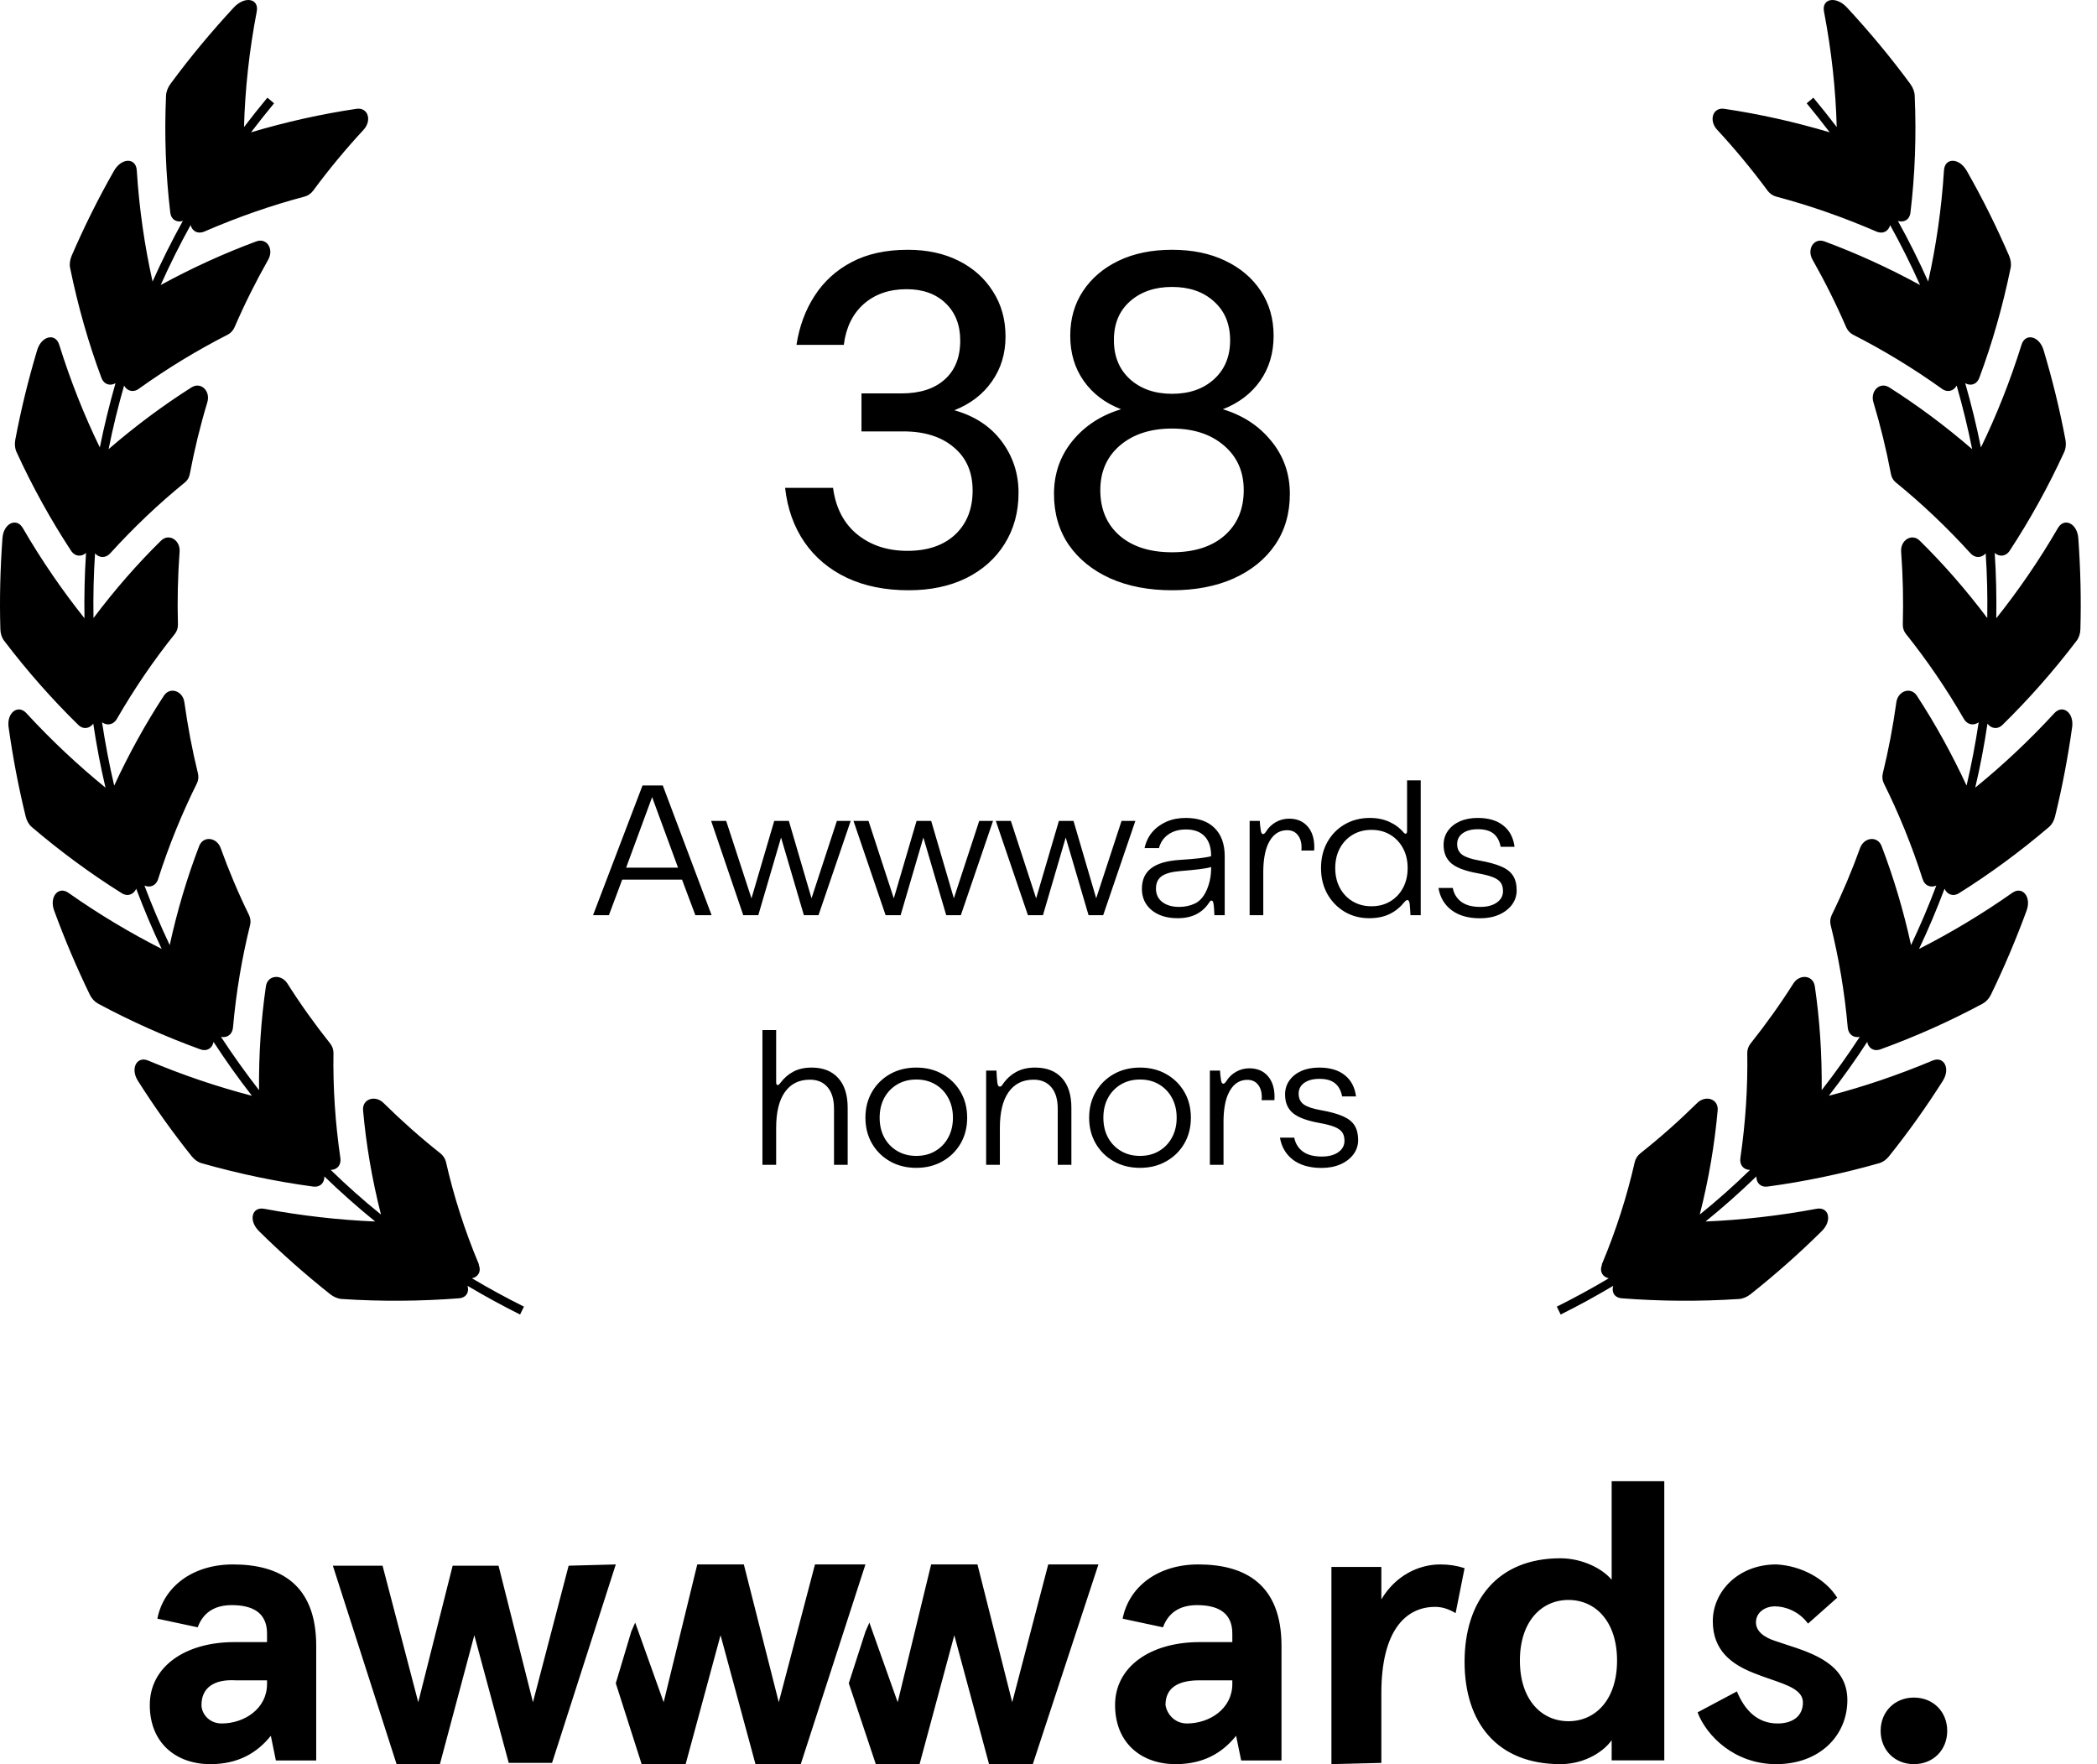 <svg class="w-full fill-current text-gray-600 | dark:text-grayDark-100 h-16 xl:h-24" width="126" height="106" xmlns="http://www.w3.org/2000/svg" viewBox="0 0 126 106" f="none">
<path fill-rule="evenodd" clip-rule="evenodd" d="M28.781 75.984C27.912 73.916 27.257 71.848 26.796 69.814C26.749 69.618 26.629 69.429 26.455 69.294C25.252 68.341 24.122 67.334 23.052 66.28C22.544 65.773 21.762 66.03 21.815 66.706C21.996 68.753 22.35 70.855 22.892 72.977C21.835 72.125 20.826 71.226 19.87 70.294C20.238 70.294 20.512 70.023 20.452 69.584C20.137 67.429 20.004 65.314 20.037 63.266C20.037 63.07 19.97 62.861 19.837 62.699C18.914 61.536 18.052 60.334 17.27 59.097C16.895 58.509 16.086 58.583 15.979 59.252C15.685 61.259 15.545 63.354 15.565 65.503C14.756 64.462 13.994 63.395 13.278 62.3C13.633 62.374 13.96 62.172 14 61.739C14.188 59.597 14.542 57.536 15.03 55.57C15.077 55.38 15.05 55.164 14.963 54.982C14.321 53.671 13.753 52.326 13.258 50.954C13.024 50.306 12.216 50.204 11.968 50.833C11.246 52.718 10.651 54.705 10.197 56.786C9.642 55.61 9.134 54.421 8.679 53.211C9.007 53.353 9.374 53.231 9.501 52.819C10.15 50.785 10.939 48.866 11.834 47.062C11.921 46.886 11.941 46.677 11.895 46.474C11.547 45.062 11.28 43.636 11.079 42.197C10.985 41.514 10.217 41.244 9.849 41.798C8.753 43.474 7.75 45.285 6.861 47.204C6.566 45.947 6.326 44.677 6.132 43.4C6.419 43.609 6.807 43.569 7.021 43.197C8.084 41.359 9.254 39.649 10.511 38.082C10.631 37.926 10.698 37.73 10.691 37.521C10.651 36.068 10.684 34.608 10.791 33.149C10.845 32.459 10.15 32.02 9.675 32.486C8.244 33.892 6.887 35.446 5.617 37.136C5.597 35.845 5.624 34.547 5.711 33.25C5.951 33.52 6.332 33.561 6.62 33.25C8.044 31.682 9.548 30.257 11.112 28.986C11.266 28.865 11.373 28.675 11.406 28.473C11.681 27.027 12.028 25.594 12.456 24.175C12.663 23.499 12.075 22.918 11.507 23.276C9.802 24.357 8.131 25.601 6.526 26.986C6.78 25.702 7.095 24.432 7.456 23.168C7.629 23.486 7.997 23.614 8.345 23.357C10.083 22.114 11.868 21.033 13.686 20.107C13.86 20.019 14.007 19.857 14.094 19.661C14.689 18.283 15.364 16.931 16.113 15.607C16.474 14.978 16.039 14.269 15.398 14.505C13.466 15.222 11.547 16.093 9.655 17.127C10.197 15.911 10.798 14.708 11.453 13.525C11.547 13.884 11.874 14.086 12.282 13.911C14.281 13.046 16.293 12.343 18.312 11.809C18.506 11.755 18.693 11.627 18.82 11.451C19.75 10.194 20.753 8.978 21.842 7.802C22.364 7.241 22.116 6.437 21.421 6.538C19.322 6.849 17.196 7.322 15.083 7.951C15.531 7.363 15.993 6.782 16.467 6.207L16.066 5.869C15.585 6.45 15.117 7.038 14.662 7.633C14.722 5.396 14.97 3.079 15.424 0.707C15.585 -0.084 14.722 -0.266 14.054 0.443C12.683 1.923 11.413 3.45 10.25 5.031C10.083 5.254 9.983 5.518 9.976 5.754C9.869 8.174 9.963 10.518 10.23 12.762C10.283 13.221 10.638 13.383 10.985 13.275C10.323 14.471 9.715 15.688 9.167 16.918C8.692 14.789 8.365 12.559 8.218 10.235C8.171 9.464 7.302 9.464 6.847 10.268C5.898 11.931 5.056 13.633 4.307 15.363C4.2 15.613 4.166 15.877 4.213 16.1C4.688 18.411 5.316 20.614 6.092 22.695C6.252 23.121 6.627 23.202 6.941 23.026C6.573 24.303 6.259 25.594 5.998 26.885C5.056 24.952 4.24 22.891 3.558 20.715C3.337 19.992 2.495 20.175 2.234 21.033C1.7 22.817 1.258 24.621 0.917 26.432C0.871 26.689 0.897 26.952 0.991 27.155C1.96 29.27 3.063 31.25 4.267 33.088C4.514 33.46 4.902 33.46 5.169 33.223C5.082 34.534 5.056 35.845 5.076 37.149C3.745 35.48 2.502 33.676 1.372 31.73C0.998 31.081 0.222 31.439 0.149 32.318C0.015 34.149 -0.032 35.987 0.022 37.811C0.028 38.075 0.109 38.318 0.249 38.501C1.646 40.339 3.137 42.021 4.695 43.548C5.009 43.859 5.39 43.771 5.604 43.481C5.798 44.771 6.038 46.055 6.339 47.326C4.695 45.988 3.097 44.494 1.586 42.852C1.085 42.305 0.396 42.819 0.516 43.69C0.77 45.501 1.111 47.299 1.546 49.069C1.606 49.319 1.74 49.549 1.907 49.691C3.652 51.177 5.463 52.508 7.309 53.664C7.683 53.901 8.037 53.732 8.184 53.401C8.646 54.623 9.154 55.833 9.715 57.016C7.823 56.056 5.945 54.934 4.12 53.651C3.518 53.218 2.95 53.873 3.251 54.705C3.879 56.421 4.594 58.11 5.397 59.766C5.51 60.002 5.691 60.192 5.885 60.3C7.91 61.388 9.969 62.3 12.035 63.05C12.456 63.199 12.764 62.962 12.831 62.604C13.553 63.712 14.321 64.793 15.137 65.841C13.058 65.3 10.979 64.597 8.906 63.726C8.224 63.435 7.81 64.199 8.291 64.949C9.281 66.51 10.357 68.023 11.52 69.476C11.687 69.686 11.901 69.834 12.122 69.895C14.361 70.53 16.601 70.997 18.807 71.294C19.255 71.355 19.502 71.051 19.489 70.686C20.458 71.625 21.481 72.531 22.544 73.395C20.351 73.301 18.125 73.051 15.879 72.632C15.137 72.49 14.91 73.328 15.558 73.97C16.902 75.301 18.332 76.565 19.837 77.761C20.05 77.93 20.305 78.038 20.538 78.051C22.919 78.207 25.272 78.186 27.565 78.011C28.033 77.977 28.2 77.626 28.093 77.261C29.116 77.869 30.165 78.443 31.248 78.984C31.288 78.906 31.327 78.827 31.365 78.747C31.404 78.668 31.442 78.588 31.482 78.511C30.413 77.977 29.37 77.409 28.36 76.808C28.728 76.727 28.935 76.402 28.761 75.984H28.781ZM50.872 34.71C51.938 35.214 53.179 35.466 54.596 35.466C55.914 35.466 57.069 35.222 58.062 34.734C59.055 34.238 59.824 33.55 60.369 32.671C60.923 31.784 61.2 30.763 61.2 29.607C61.2 28.451 60.862 27.422 60.186 26.519C59.511 25.615 58.563 24.993 57.342 24.651C58.31 24.268 59.063 23.691 59.6 22.918C60.146 22.145 60.418 21.245 60.418 20.22C60.418 19.195 60.166 18.291 59.661 17.51C59.165 16.721 58.477 16.106 57.598 15.667C56.719 15.227 55.702 15.008 54.547 15.008C53.228 15.008 52.101 15.256 51.165 15.752C50.238 16.24 49.497 16.916 48.944 17.778C48.39 18.633 48.028 19.614 47.857 20.72H50.701C50.832 19.679 51.23 18.861 51.898 18.267C52.573 17.673 53.432 17.376 54.473 17.376C55.45 17.376 56.231 17.656 56.817 18.218C57.403 18.779 57.696 19.528 57.696 20.464C57.696 21.473 57.383 22.254 56.756 22.808C56.138 23.361 55.275 23.638 54.168 23.638H51.763V25.921H54.278C55.548 25.921 56.557 26.238 57.305 26.873C58.062 27.499 58.441 28.366 58.441 29.473C58.441 30.58 58.091 31.462 57.391 32.122C56.691 32.773 55.735 33.098 54.522 33.098C53.326 33.098 52.321 32.769 51.507 32.109C50.701 31.45 50.217 30.518 50.054 29.314H47.174C47.312 30.559 47.699 31.646 48.333 32.573C48.968 33.493 49.814 34.205 50.872 34.71ZM66.723 34.758C67.79 35.23 69.022 35.466 70.422 35.466C71.83 35.466 73.063 35.23 74.121 34.758C75.187 34.278 76.017 33.607 76.611 32.744C77.205 31.873 77.502 30.852 77.502 29.68C77.502 28.468 77.132 27.41 76.391 26.506C75.659 25.595 74.686 24.956 73.474 24.59C74.434 24.216 75.183 23.646 75.72 22.881C76.257 22.116 76.526 21.213 76.526 20.171C76.526 19.154 76.269 18.259 75.757 17.485C75.252 16.712 74.54 16.106 73.62 15.667C72.709 15.227 71.643 15.008 70.422 15.008C69.201 15.008 68.131 15.227 67.212 15.667C66.3 16.106 65.588 16.712 65.075 17.485C64.563 18.259 64.306 19.154 64.306 20.171C64.306 21.213 64.575 22.116 65.112 22.881C65.649 23.646 66.398 24.216 67.358 24.59C66.146 24.956 65.169 25.595 64.428 26.506C63.696 27.41 63.33 28.468 63.33 29.68C63.33 30.852 63.627 31.873 64.221 32.744C64.823 33.607 65.657 34.278 66.723 34.758ZM72.949 22.783C72.306 23.369 71.464 23.662 70.422 23.662C69.389 23.662 68.546 23.369 67.895 22.783C67.244 22.189 66.923 21.4 66.931 20.415C66.931 19.447 67.252 18.678 67.895 18.108C68.546 17.53 69.389 17.241 70.422 17.241C71.464 17.241 72.302 17.53 72.937 18.108C73.58 18.678 73.905 19.447 73.913 20.415C73.921 21.4 73.6 22.189 72.949 22.783ZM73.572 32.183C72.807 32.85 71.757 33.184 70.422 33.184C69.096 33.184 68.046 32.85 67.273 32.183C66.5 31.507 66.113 30.596 66.113 29.448C66.113 28.334 66.508 27.438 67.297 26.763C68.095 26.087 69.136 25.75 70.422 25.75C71.708 25.75 72.746 26.087 73.535 26.763C74.332 27.438 74.731 28.334 74.731 29.448C74.731 30.596 74.345 31.507 73.572 32.183ZM35.633 54.99L38.607 47.193H39.823L42.757 54.99H41.781L40.98 52.852H37.386L36.586 54.99H35.633ZM37.621 52.134H40.741L39.183 47.896L37.621 52.134ZM42.731 49.326L44.659 54.99H45.563L46.93 50.322L48.302 54.99H49.181L51.114 49.326H50.284L48.761 53.975L47.399 49.326H46.52L45.153 53.98L43.634 49.326H42.731ZM53.212 54.99L51.283 49.326H52.186L53.705 53.98L55.072 49.326H55.951L57.313 53.975L58.837 49.326H59.667L57.733 54.99H56.854L55.482 50.322L54.115 54.99H53.212ZM59.835 49.326L61.764 54.99H62.667L64.035 50.322L65.407 54.99H66.286L68.219 49.326H67.389L65.866 53.975L64.503 49.326H63.624L62.257 53.98L60.739 49.326H59.835ZM70.761 55.171C70.113 55.171 69.592 55.01 69.198 54.688C68.808 54.362 68.612 53.934 68.612 53.403C68.612 52.87 68.795 52.461 69.159 52.178C69.527 51.891 70.093 51.722 70.858 51.67C71.308 51.641 71.7 51.608 72.035 51.572C72.371 51.533 72.616 51.491 72.772 51.445V51.426C72.772 50.915 72.642 50.523 72.382 50.249C72.121 49.976 71.749 49.839 71.264 49.839C70.831 49.839 70.473 49.941 70.189 50.147C69.909 50.348 69.726 50.619 69.638 50.957H68.773C68.852 50.589 69.005 50.27 69.232 50C69.463 49.73 69.75 49.52 70.092 49.37C70.437 49.221 70.821 49.146 71.244 49.146C71.996 49.146 72.574 49.347 72.978 49.751C73.384 50.151 73.588 50.716 73.588 51.445V54.99H72.968C72.965 54.86 72.958 54.728 72.948 54.595C72.939 54.458 72.925 54.351 72.909 54.273C72.89 54.165 72.851 54.111 72.792 54.111C72.763 54.111 72.738 54.121 72.719 54.141C72.699 54.16 72.668 54.203 72.626 54.268C72.437 54.554 72.186 54.777 71.874 54.937C71.561 55.093 71.19 55.171 70.761 55.171ZM69.457 53.394C69.457 53.736 69.584 54.004 69.838 54.199C70.095 54.395 70.434 54.492 70.853 54.492C71.182 54.492 71.492 54.427 71.781 54.297C72.071 54.163 72.304 53.91 72.48 53.535C72.564 53.356 72.634 53.151 72.689 52.92C72.745 52.686 72.772 52.416 72.772 52.109V52.095C72.62 52.144 72.385 52.188 72.069 52.227C71.754 52.266 71.368 52.303 70.912 52.339C70.394 52.381 70.022 52.486 69.794 52.651C69.569 52.818 69.457 53.065 69.457 53.394ZM75.085 49.326V54.99H75.905V52.398C75.905 52.066 75.928 51.76 75.973 51.48C76.019 51.2 76.087 50.956 76.178 50.747C76.436 50.171 76.821 49.883 77.336 49.883C77.615 49.883 77.83 49.981 77.98 50.176C78.133 50.368 78.208 50.623 78.205 50.943C78.205 50.969 78.203 50.996 78.2 51.026C78.2 51.052 78.198 51.078 78.195 51.104H78.962C78.968 51.038 78.971 50.977 78.971 50.918C78.971 50.381 78.836 49.959 78.566 49.653C78.296 49.344 77.926 49.19 77.458 49.19C77.168 49.19 76.901 49.26 76.657 49.4C76.413 49.536 76.214 49.73 76.061 49.981C75.999 50.072 75.942 50.117 75.89 50.117C75.822 50.117 75.776 50.042 75.754 49.893C75.74 49.808 75.728 49.709 75.715 49.595C75.705 49.481 75.698 49.391 75.695 49.326H75.085ZM82.27 55.171C81.723 55.171 81.231 55.042 80.795 54.785C80.359 54.525 80.012 54.168 79.755 53.716C79.501 53.26 79.374 52.741 79.374 52.158C79.374 51.576 79.5 51.058 79.75 50.606C80.004 50.15 80.352 49.793 80.795 49.536C81.238 49.276 81.742 49.146 82.309 49.146C82.748 49.146 83.141 49.225 83.486 49.385C83.831 49.541 84.115 49.754 84.34 50.025C84.382 50.07 84.42 50.093 84.452 50.093C84.514 50.093 84.545 50.041 84.545 49.937V46.89H85.365V54.99H84.75C84.747 54.906 84.74 54.797 84.731 54.663C84.724 54.526 84.714 54.406 84.701 54.302C84.679 54.152 84.633 54.077 84.565 54.077C84.513 54.077 84.443 54.129 84.355 54.233C84.117 54.53 83.826 54.761 83.481 54.927C83.136 55.09 82.732 55.171 82.27 55.171ZM82.406 54.453C82.833 54.453 83.209 54.356 83.534 54.16C83.86 53.965 84.115 53.695 84.301 53.35C84.487 53.005 84.579 52.608 84.579 52.158C84.579 51.706 84.487 51.309 84.301 50.967C84.115 50.622 83.86 50.352 83.534 50.156C83.209 49.961 82.833 49.863 82.406 49.863C81.983 49.863 81.607 49.961 81.278 50.156C80.95 50.352 80.693 50.622 80.507 50.967C80.322 51.312 80.229 51.709 80.229 52.158C80.229 52.608 80.322 53.005 80.507 53.35C80.693 53.695 80.95 53.965 81.278 54.16C81.607 54.356 81.983 54.453 82.406 54.453ZM87.219 54.688C87.651 55.013 88.223 55.176 88.932 55.176C89.359 55.176 89.737 55.104 90.065 54.961C90.397 54.815 90.658 54.614 90.847 54.361C91.035 54.107 91.13 53.82 91.13 53.501C91.13 53.146 91.06 52.857 90.92 52.632C90.783 52.404 90.552 52.219 90.226 52.075C89.901 51.929 89.453 51.805 88.884 51.704C88.405 51.62 88.063 51.504 87.858 51.358C87.656 51.208 87.555 50.995 87.555 50.718C87.555 50.441 87.668 50.223 87.892 50.064C88.117 49.904 88.421 49.824 88.805 49.824C89.212 49.824 89.523 49.912 89.738 50.088C89.956 50.261 90.099 50.524 90.168 50.879H91.003C90.931 50.326 90.705 49.899 90.324 49.6C89.946 49.297 89.435 49.146 88.791 49.146C88.384 49.146 88.026 49.214 87.717 49.351C87.411 49.487 87.171 49.678 86.999 49.922C86.826 50.163 86.74 50.444 86.74 50.767C86.74 51.242 86.895 51.611 87.204 51.875C87.513 52.136 88.032 52.333 88.761 52.466C89.165 52.538 89.478 52.617 89.699 52.705C89.924 52.793 90.082 52.904 90.173 53.037C90.264 53.167 90.309 53.337 90.309 53.545C90.309 53.828 90.184 54.058 89.933 54.233C89.686 54.406 89.357 54.492 88.947 54.492C88.459 54.492 88.076 54.39 87.8 54.185C87.526 53.976 87.357 53.7 87.292 53.355H86.432C86.527 53.918 86.789 54.362 87.219 54.688ZM45.811 69.99V61.89H46.636V65.039C46.636 65.143 46.667 65.195 46.728 65.195C46.758 65.195 46.782 65.187 46.802 65.171C46.821 65.151 46.857 65.109 46.909 65.044C47.117 64.767 47.371 64.549 47.671 64.39C47.974 64.227 48.34 64.146 48.77 64.146C49.45 64.146 49.98 64.354 50.361 64.771C50.742 65.187 50.933 65.785 50.933 66.563V69.99H50.112V66.621C50.112 66.058 49.984 65.627 49.727 65.327C49.473 65.025 49.118 64.873 48.662 64.873C48.005 64.873 47.5 65.127 47.148 65.635C46.807 66.126 46.636 66.839 46.636 67.774V69.99H45.811ZM53.479 69.78C53.941 70.041 54.467 70.171 55.056 70.171C55.645 70.171 56.169 70.041 56.629 69.78C57.091 69.52 57.454 69.163 57.717 68.711C57.981 68.255 58.113 67.738 58.113 67.158C58.113 66.576 57.981 66.058 57.717 65.606C57.454 65.153 57.091 64.797 56.629 64.536C56.169 64.276 55.645 64.146 55.056 64.146C54.467 64.146 53.941 64.276 53.479 64.536C53.02 64.797 52.659 65.153 52.395 65.606C52.132 66.058 52 66.576 52 67.158C52 67.738 52.132 68.255 52.395 68.711C52.659 69.163 53.02 69.52 53.479 69.78ZM56.199 69.16C55.87 69.356 55.489 69.453 55.056 69.453C54.627 69.453 54.246 69.356 53.914 69.16C53.582 68.965 53.321 68.695 53.132 68.35C52.947 68.005 52.854 67.608 52.854 67.158C52.854 66.709 52.947 66.312 53.132 65.967C53.321 65.622 53.582 65.352 53.914 65.156C54.246 64.961 54.627 64.863 55.056 64.863C55.489 64.863 55.87 64.961 56.199 65.156C56.531 65.352 56.79 65.622 56.975 65.967C57.164 66.312 57.258 66.709 57.258 67.158C57.258 67.608 57.164 68.005 56.975 68.35C56.79 68.695 56.531 68.965 56.199 69.16ZM59.253 64.326H59.873C59.877 64.427 59.883 64.548 59.893 64.688C59.903 64.828 59.912 64.938 59.922 65.02C59.935 65.124 59.953 65.195 59.976 65.234C59.999 65.27 60.031 65.288 60.073 65.288C60.106 65.288 60.132 65.282 60.152 65.269C60.174 65.252 60.207 65.213 60.249 65.151C60.464 64.836 60.731 64.59 61.05 64.414C61.369 64.235 61.752 64.146 62.197 64.146C62.888 64.146 63.423 64.354 63.804 64.771C64.185 65.187 64.375 65.785 64.375 66.563V69.99H63.555V66.621C63.555 66.058 63.426 65.627 63.169 65.327C62.915 65.025 62.56 64.873 62.105 64.873C61.447 64.873 60.943 65.127 60.591 65.635C60.249 66.126 60.078 66.839 60.078 67.774V69.99H59.253V64.326ZM66.922 69.78C67.384 70.041 67.91 70.171 68.499 70.171C69.088 70.171 69.612 70.041 70.071 69.78C70.533 69.52 70.896 69.163 71.16 68.711C71.424 68.255 71.555 67.738 71.555 67.158C71.555 66.576 71.424 66.058 71.16 65.606C70.896 65.153 70.533 64.797 70.071 64.536C69.612 64.276 69.088 64.146 68.499 64.146C67.91 64.146 67.384 64.276 66.922 64.536C66.463 64.797 66.101 65.153 65.838 65.606C65.574 66.058 65.442 66.576 65.442 67.158C65.442 67.738 65.574 68.255 65.838 68.711C66.101 69.163 66.463 69.52 66.922 69.78ZM69.641 69.16C69.313 69.356 68.932 69.453 68.499 69.453C68.069 69.453 67.688 69.356 67.356 69.16C67.024 68.965 66.764 68.695 66.575 68.35C66.389 68.005 66.297 67.608 66.297 67.158C66.297 66.709 66.389 66.312 66.575 65.967C66.764 65.622 67.024 65.352 67.356 65.156C67.688 64.961 68.069 64.863 68.499 64.863C68.932 64.863 69.313 64.961 69.641 65.156C69.973 65.352 70.232 65.622 70.418 65.967C70.607 66.312 70.701 66.709 70.701 67.158C70.701 67.608 70.607 68.005 70.418 68.35C70.232 68.695 69.973 68.965 69.641 69.16ZM72.696 64.326H73.306C73.309 64.391 73.316 64.481 73.326 64.595C73.339 64.709 73.352 64.808 73.365 64.893C73.387 65.042 73.433 65.117 73.501 65.117C73.553 65.117 73.61 65.072 73.672 64.981C73.825 64.73 74.024 64.536 74.268 64.4C74.512 64.26 74.779 64.19 75.069 64.19C75.537 64.19 75.907 64.344 76.177 64.653C76.447 64.959 76.582 65.381 76.582 65.918C76.582 65.977 76.579 66.038 76.573 66.104H75.806C75.809 66.078 75.811 66.052 75.811 66.025C75.814 65.996 75.816 65.969 75.816 65.942C75.819 65.624 75.744 65.368 75.591 65.176C75.442 64.981 75.227 64.883 74.947 64.883C74.432 64.883 74.047 65.171 73.79 65.747C73.698 65.956 73.63 66.2 73.584 66.48C73.539 66.76 73.516 67.066 73.516 67.398V69.99H72.696V64.326ZM77.693 69.688C78.126 70.013 78.698 70.176 79.407 70.176C79.834 70.176 80.211 70.104 80.54 69.961C80.872 69.815 81.132 69.614 81.321 69.361C81.51 69.107 81.605 68.82 81.605 68.501C81.605 68.146 81.534 67.857 81.394 67.632C81.258 67.404 81.027 67.219 80.701 67.075C80.376 66.929 79.928 66.805 79.358 66.704C78.88 66.62 78.538 66.504 78.333 66.358C78.131 66.208 78.03 65.995 78.03 65.718C78.03 65.441 78.143 65.223 78.367 65.064C78.592 64.904 78.896 64.824 79.28 64.824C79.687 64.824 79.998 64.912 80.213 65.088C80.431 65.26 80.574 65.524 80.643 65.879H81.478C81.406 65.326 81.18 64.899 80.799 64.6C80.421 64.297 79.91 64.146 79.266 64.146C78.859 64.146 78.501 64.214 78.191 64.351C77.885 64.487 77.646 64.678 77.474 64.922C77.301 65.163 77.215 65.445 77.215 65.767C77.215 66.242 77.37 66.612 77.679 66.875C77.988 67.135 78.507 67.332 79.236 67.466C79.64 67.538 79.953 67.617 80.174 67.705C80.398 67.793 80.556 67.904 80.647 68.037C80.739 68.167 80.784 68.337 80.784 68.545C80.784 68.828 80.659 69.058 80.408 69.234C80.161 69.406 79.832 69.492 79.422 69.492C78.934 69.492 78.551 69.39 78.274 69.185C78.001 68.976 77.832 68.7 77.767 68.355H76.907C77.002 68.918 77.264 69.362 77.693 69.688ZM96.838 94.92C96.27 94.237 95.054 93.63 93.757 93.63C89.946 93.63 88 96.21 88 99.853C88 103.496 89.946 106 93.757 106C95.297 106 96.432 105.165 96.838 104.558V105.772H100V89H96.838V94.92ZM97.162 99.777C97.162 102.13 95.865 103.42 94.243 103.42C92.622 103.42 91.324 102.13 91.324 99.777C91.324 97.424 92.622 96.134 94.243 96.134C95.865 96.134 97.162 97.424 97.162 99.777ZM14 94C11.576 94 9.833 95.334 9.455 97.259L11.879 97.778C12.258 96.741 13.091 96.445 13.924 96.445C15.061 96.445 16.045 96.815 16.045 98.148V98.667H14.076C11.121 98.667 9 100.148 9 102.445C9 104.741 10.591 106 12.636 106C14.303 106 15.439 105.333 16.273 104.296L16.576 105.778H19V98.889C19 95.185 16.803 94 14 94ZM16.045 101.185C16.045 102.667 14.682 103.556 13.318 103.556C12.561 103.556 12.106 102.963 12.106 102.445C12.106 101.408 12.864 100.889 14.152 100.963H16.045V101.185ZM72 94C69.576 94 67.833 95.334 67.454 97.259L69.879 97.778C70.258 96.741 71.091 96.445 71.924 96.445C73.061 96.445 74.045 96.815 74.045 98.148V98.667H72.076C69.121 98.667 67 100.148 67 102.445C67 104.741 68.591 106 70.636 106C72.303 106 73.439 105.333 74.273 104.296L74.576 105.778H77V98.889C77 95.185 74.803 94 72 94ZM74.045 101.185C74.045 102.667 72.682 103.556 71.318 103.556C70.561 103.556 70.106 102.963 70.03 102.445C70.03 101.408 70.788 100.963 72.076 100.963H74.045V101.185ZM80 106V94.15H83V96.1C83.846 94.675 85.231 94 86.538 94C87.077 94 87.538 94.075 88 94.225L87.462 96.925C87.077 96.7 86.692 96.55 86.231 96.55C84.462 96.55 83 97.975 83 101.725V105.925L80 106ZM110.39 96L108.636 97.556C108.102 96.815 107.263 96.519 106.653 96.519C106.042 96.519 105.508 96.889 105.508 97.482C105.508 98 105.966 98.371 106.653 98.593C106.861 98.666 107.084 98.739 107.316 98.814C108.952 99.344 111 100.007 111 102.148C111 104.296 109.322 106 106.729 106C104.212 106 102.534 104.296 102 102.889L104.364 101.63C104.822 102.741 105.585 103.556 106.805 103.556C107.72 103.556 108.33 103.111 108.33 102.296C108.33 101.563 107.446 101.26 106.385 100.895C106.052 100.78 105.702 100.66 105.356 100.519C104.059 100 102.915 99.185 102.915 97.407C102.915 95.63 104.441 94 106.729 94C108.254 94.074 109.703 94.889 110.39 96ZM46.793 102.279L48.969 94H52L48.114 106H45.394L43.295 98.253L41.197 106H38.554L37 101.139L37.933 98.025L38.166 97.494L39.876 102.279L41.896 94H44.694L46.793 102.279ZM62.984 94L60.82 102.279L58.732 94H55.948L53.938 102.279L52.237 97.494L52.005 98.025L51 101.139L52.624 106H55.253L57.34 98.253L59.428 106H62.057L66 94H62.984ZM33.171 105.924L37 94L34.167 94.076L32.023 102.279L29.955 94.076H27.198L25.131 102.279L22.986 94.076H20L23.829 106H26.432L28.5 98.253L30.568 105.924H33.171ZM115 102C116.154 102 117 102.846 117 104C117 105.154 116.154 106 115 106C113.846 106 113 105.154 113 104C113 102.846 113.846 102 115 102ZM98.227 69.814C97.766 71.848 97.111 73.916 96.242 75.984H96.262C96.088 76.402 96.295 76.727 96.663 76.808C95.653 77.409 94.611 77.977 93.541 78.511C93.581 78.588 93.62 78.668 93.658 78.747C93.696 78.827 93.735 78.906 93.775 78.984C94.858 78.443 95.908 77.869 96.93 77.261C96.823 77.626 96.991 77.977 97.459 78.011C99.752 78.186 102.105 78.207 104.485 78.051C104.719 78.038 104.973 77.93 105.187 77.761C106.691 76.565 108.121 75.301 109.465 73.97C110.114 73.328 109.886 72.49 109.144 72.632C106.898 73.051 104.672 73.301 102.479 73.395C103.542 72.531 104.565 71.625 105.534 70.686C105.521 71.051 105.768 71.355 106.216 71.294C108.422 70.997 110.662 70.53 112.901 69.895C113.122 69.834 113.336 69.686 113.503 69.476C114.666 68.023 115.743 66.51 116.732 64.949C117.213 64.199 116.799 63.435 116.117 63.726C114.045 64.597 111.965 65.3 109.886 65.841C110.702 64.793 111.471 63.712 112.193 62.604C112.26 62.962 112.567 63.199 112.988 63.05C115.054 62.3 117.113 61.388 119.139 60.3C119.333 60.192 119.513 60.002 119.627 59.766C120.429 58.11 121.144 56.421 121.773 54.705C122.073 53.873 121.505 53.218 120.904 53.651C119.078 54.934 117.2 56.056 115.308 57.016C115.87 55.833 116.378 54.623 116.839 53.401C116.986 53.732 117.34 53.901 117.715 53.664C119.56 52.508 121.372 51.177 123.116 49.691C123.283 49.549 123.417 49.319 123.477 49.069C123.912 47.299 124.253 45.501 124.507 43.69C124.627 42.819 123.939 42.305 123.437 42.852C121.926 44.494 120.329 45.988 118.684 47.326C118.985 46.055 119.226 44.771 119.419 43.481C119.633 43.771 120.014 43.859 120.329 43.548C121.886 42.021 123.377 40.339 124.774 38.501C124.915 38.318 124.995 38.075 125.002 37.811C125.055 35.987 125.008 34.149 124.875 32.318C124.801 31.439 124.026 31.081 123.651 31.73C122.521 33.676 121.278 35.48 119.948 37.149C119.968 35.845 119.941 34.534 119.854 33.223C120.121 33.46 120.509 33.46 120.756 33.088C121.96 31.25 123.063 29.27 124.032 27.155C124.126 26.952 124.153 26.689 124.106 26.432C123.765 24.621 123.324 22.817 122.789 21.033C122.528 20.175 121.686 19.992 121.465 20.715C120.783 22.891 119.968 24.952 119.025 26.885C118.764 25.594 118.45 24.303 118.082 23.026C118.397 23.202 118.771 23.121 118.931 22.695C119.707 20.614 120.335 18.411 120.81 16.1C120.857 15.877 120.823 15.613 120.716 15.363C119.968 13.633 119.125 11.931 118.176 10.268C117.721 9.464 116.852 9.464 116.806 10.235C116.658 12.559 116.331 14.789 115.856 16.918C115.308 15.688 114.7 14.471 114.038 13.275C114.385 13.383 114.74 13.221 114.793 12.762C115.061 10.518 115.154 8.174 115.047 5.754C115.041 5.518 114.94 5.254 114.773 5.031C113.61 3.45 112.34 1.923 110.969 0.443C110.301 -0.266 109.438 -0.084 109.599 0.707C110.053 3.079 110.301 5.396 110.361 7.633C109.906 7.038 109.438 6.45 108.957 5.869L108.556 6.207C109.031 6.782 109.492 7.363 109.94 7.951C107.827 7.322 105.701 6.849 103.602 6.538C102.907 6.437 102.66 7.241 103.181 7.802C104.271 8.978 105.274 10.194 106.203 11.451C106.33 11.627 106.517 11.755 106.711 11.809C108.73 12.343 110.742 13.046 112.741 13.911C113.149 14.086 113.476 13.884 113.57 13.525C114.225 14.708 114.827 15.911 115.368 17.127C113.476 16.093 111.558 15.222 109.626 14.505C108.984 14.269 108.549 14.978 108.91 15.607C109.659 16.931 110.334 18.283 110.929 19.661C111.016 19.857 111.163 20.019 111.337 20.107C113.155 21.033 114.94 22.114 116.679 23.357C117.026 23.614 117.394 23.486 117.568 23.168C117.929 24.432 118.243 25.702 118.497 26.986C116.892 25.601 115.221 24.357 113.516 23.276C112.948 22.918 112.36 23.499 112.567 24.175C112.995 25.594 113.343 27.027 113.617 28.473C113.65 28.675 113.757 28.865 113.911 28.986C115.475 30.257 116.979 31.682 118.403 33.25C118.691 33.561 119.072 33.52 119.312 33.25C119.399 34.547 119.426 35.845 119.406 37.136C118.136 35.446 116.779 33.892 115.348 32.486C114.874 32.02 114.178 32.459 114.232 33.149C114.339 34.608 114.372 36.068 114.332 37.521C114.325 37.73 114.392 37.926 114.513 38.082C115.769 39.649 116.939 41.359 118.002 43.197C118.216 43.569 118.604 43.609 118.891 43.4C118.697 44.677 118.457 45.947 118.163 47.204C117.273 45.285 116.271 43.474 115.174 41.798C114.807 41.244 114.038 41.514 113.944 42.197C113.744 43.636 113.476 45.062 113.129 46.474C113.082 46.677 113.102 46.886 113.189 47.062C114.085 48.866 114.873 50.785 115.522 52.819C115.649 53.231 116.017 53.353 116.344 53.211C115.89 54.421 115.382 55.61 114.827 56.786C114.372 54.705 113.777 52.718 113.055 50.833C112.808 50.204 111.999 50.306 111.765 50.954C111.27 52.326 110.702 53.671 110.06 54.982C109.973 55.164 109.946 55.38 109.993 55.57C110.481 57.536 110.836 59.597 111.023 61.739C111.063 62.172 111.391 62.374 111.745 62.3C111.03 63.395 110.267 64.462 109.458 65.503C109.479 63.354 109.338 61.259 109.044 59.252C108.937 58.583 108.128 58.509 107.754 59.097C106.972 60.334 106.109 61.536 105.187 62.699C105.053 62.861 104.986 63.07 104.986 63.266C105.02 65.314 104.886 67.429 104.572 69.584C104.511 70.023 104.786 70.294 105.153 70.294C104.197 71.226 103.188 72.125 102.131 72.977C102.673 70.855 103.027 68.753 103.208 66.706C103.261 66.03 102.479 65.773 101.971 66.28C100.901 67.334 99.772 68.341 98.568 69.294C98.394 69.429 98.274 69.618 98.227 69.814Z" f="#010202"></path>
</svg>